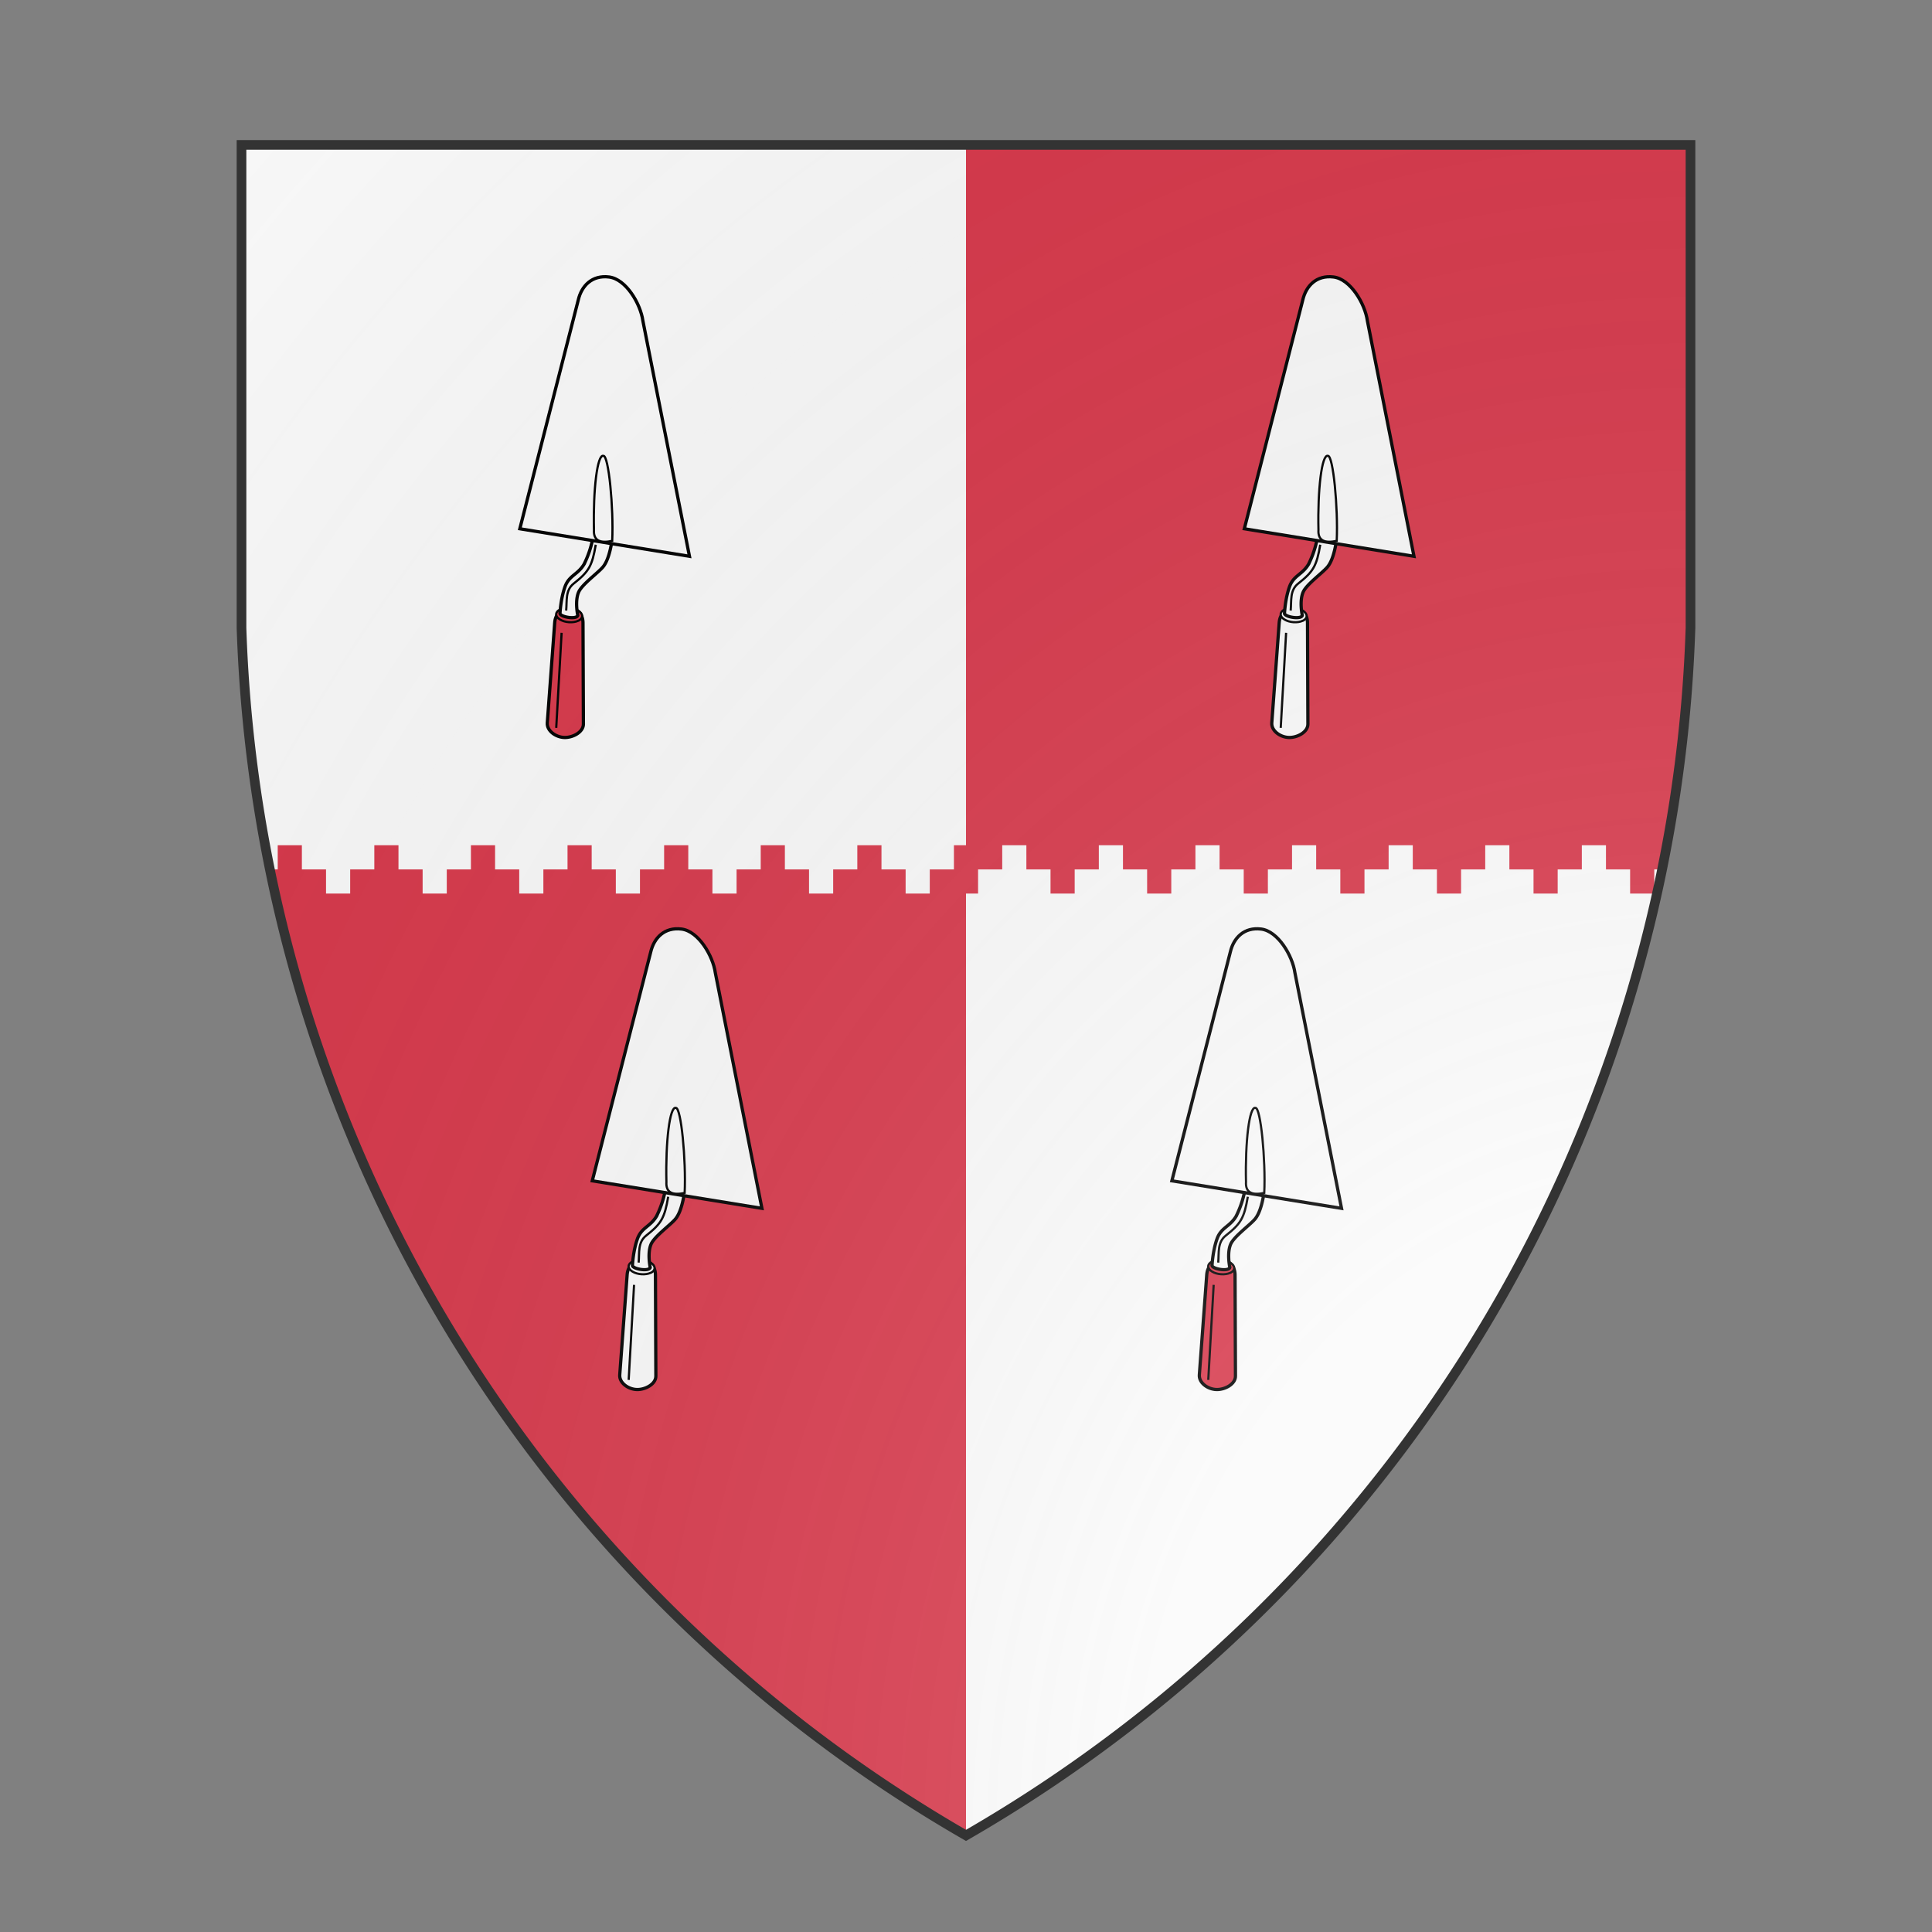 <svg id="coaworld_burg_224_burg_224_s0" width="500" height="500" viewBox="0 10 200 200" xmlns="http://www.w3.org/2000/svg" xmlns:x="http://www.w3.org/1999/xlink"><rect x="0" y="10" width="200" height="200" fill="#808080" stroke="none"/><defs><clipPath id="heater_coaworld_burg_224_burg_224_s0"><path d="m25,25 h150 v50 a150,150,0,0,1,-75,125 a150,150,0,0,1,-75,-125 z"/></clipPath><clipPath id="divisionClip_coaworld_burg_224_burg_224_s0"><path d="m 0,115 v -20 h 2.5 v 5 h 5 v 5 h 5 v -5 h 5 v -5 h 2.5h 2.5 v 5 h 5 v 5 h 5 v -5 h 5 v -5 h 2.5h 2.5 v 5 h 5 v 5 h 5 v -5 h 5 v -5 h 2.5h 2.5 v 5 h 5 v 5 h 5 v -5 h 5 v -5 h 2.5h 2.5 v 5 h 5 v 5 h 5 v -5 h 5 v -5 h 2.5h 2.5 v 5 h 5 v 5 h 5 v -5 h 5 v -5 h 2.5h 2.5 v 5 h 5 v 5 h 5 v -5 h 5 v -5 h 2.5h 2.5 v 5 h 5 v 5 h 5 v -5 h 5 v -5 h 2.5h 2.5 v 5 h 5 v 5 h 5 v -5 h 5 v -5 h 2.5h 2.5 v 5 h 5 v 5 h 5 v -5 h 5 v -5 h 2.5 v 20 V400 H0 Z" transform="translate(0 50) scale(.5)"/><path d="m 0,115 v -20 h 2.5 v 5 h 5 v 5 h 5 v -5 h 5 v -5 h 2.5h 2.5 v 5 h 5 v 5 h 5 v -5 h 5 v -5 h 2.5h 2.5 v 5 h 5 v 5 h 5 v -5 h 5 v -5 h 2.5h 2.5 v 5 h 5 v 5 h 5 v -5 h 5 v -5 h 2.5h 2.5 v 5 h 5 v 5 h 5 v -5 h 5 v -5 h 2.5h 2.5 v 5 h 5 v 5 h 5 v -5 h 5 v -5 h 2.5h 2.5 v 5 h 5 v 5 h 5 v -5 h 5 v -5 h 2.5h 2.5 v 5 h 5 v 5 h 5 v -5 h 5 v -5 h 2.5h 2.5 v 5 h 5 v 5 h 5 v -5 h 5 v -5 h 2.5h 2.5 v 5 h 5 v 5 h 5 v -5 h 5 v -5 h 2.5 v 20 V400 H0 Z" transform="translate(200 150) scale(-.5)"/></clipPath><g id="trowel_coaworld_burg_224_burg_224_s0" stroke-width=".56"><path d="m90.26 137.2 1.28-17.3c.1-1.37 1.07-2.5 2.55-2.45 1.48.05 2.33 1.13 2.33 2.51l.07 17.47c0 1.38-1.83 2.36-3.3 2.31-1.49-.05-3.04-1.17-2.93-2.54z"/><path stroke-width=".38" d="M95.6 119.6c-.87.41-2.3.32-3.16-.22-.87-.53-.86-1.3.02-1.72.88-.41 2.3-.32 3.17.22.84.52.86 1.27.04 1.7z"/><g class="secondary"><path d="M101.54 105.1c-.14.68-.49 3.86-1.71 5.26-.96 1.1-3.57 2.96-4.16 4.29-.69 1.58-.15 4.03-.15 4.03-.2.75-3 .28-3.07-.34 0 0 .1-2.45.85-4.57.7-2 2.2-2.09 3.3-3.92a17.13 17.13 0 0 0 1.78-6.66z"/><path d="m85.52 103.73 29.27 4.75-8.04-40.64c-.41-2.94-2.92-7.2-5.84-7.55-2.92-.36-4.73 1.51-5.3 3.94z"/><path stroke-width=".38" d="M99.94 91.15c.9-.09 1.78 8.94 1.52 14.67-2.05.44-3.27-.02-3.15-1.9-.16-6.98.58-13.09 1.63-12.77z"/><path stroke-width=".38" d="M93.52 117.84c.15-1.74-.17-3.5 1.3-4.66 2.63-2.07 3.18-3.05 3.8-6.7"/><path stroke-width=".38" d="m91.8 138.08.93-16.4"/></g></g><radialGradient id="backlight" cx="100%" cy="100%" r="150%"><stop stop-color="#fff" stop-opacity=".3" offset="0"/><stop stop-color="#fff" stop-opacity=".15" offset=".25"/><stop stop-color="#000" stop-opacity="0" offset="1"/></radialGradient></defs><g clip-path="url(#heater_coaworld_burg_224_burg_224_s0)"><rect x="0" y="0" width="200" height="200" fill="#fafafa"/><g fill="#d7374a" stroke="#000"><style>
      g.secondary,path.secondary {fill: #d7374a;}
      g.tertiary,path.tertiary {fill: #d7374a;}
    </style><use x:href="#trowel_coaworld_burg_224_burg_224_s0" transform="translate(2.5 2.5) scale(0.6)"/><use x:href="#trowel_coaworld_burg_224_burg_224_s0" transform="translate(77.5 2.5) scale(0.6)"/><use x:href="#trowel_coaworld_burg_224_burg_224_s0" transform="translate(10 70) scale(0.6)"/><use x:href="#trowel_coaworld_burg_224_burg_224_s0" transform="translate(70 70) scale(0.6)"/></g><g clip-path="url(#divisionClip_coaworld_burg_224_burg_224_s0)"><rect x="0" y="0" width="200" height="200" fill="#d7374a"/><g fill="#fafafa" stroke="#000"><style>
      g.secondary,path.secondary {fill: #fafafa;}
      g.tertiary,path.tertiary {fill: #fafafa;}
    </style><use x:href="#trowel_coaworld_burg_224_burg_224_s0" transform="translate(2.5 2.5) scale(0.6)"/><use x:href="#trowel_coaworld_burg_224_burg_224_s0" transform="translate(77.5 2.5) scale(0.6)"/><use x:href="#trowel_coaworld_burg_224_burg_224_s0" transform="translate(10 70) scale(0.6)"/><use x:href="#trowel_coaworld_burg_224_burg_224_s0" transform="translate(70 70) scale(0.6)"/></g></g></g><path d="m25,25 h150 v50 a150,150,0,0,1,-75,125 a150,150,0,0,1,-75,-125 z" fill="url(#backlight)" stroke="#333"/></svg>